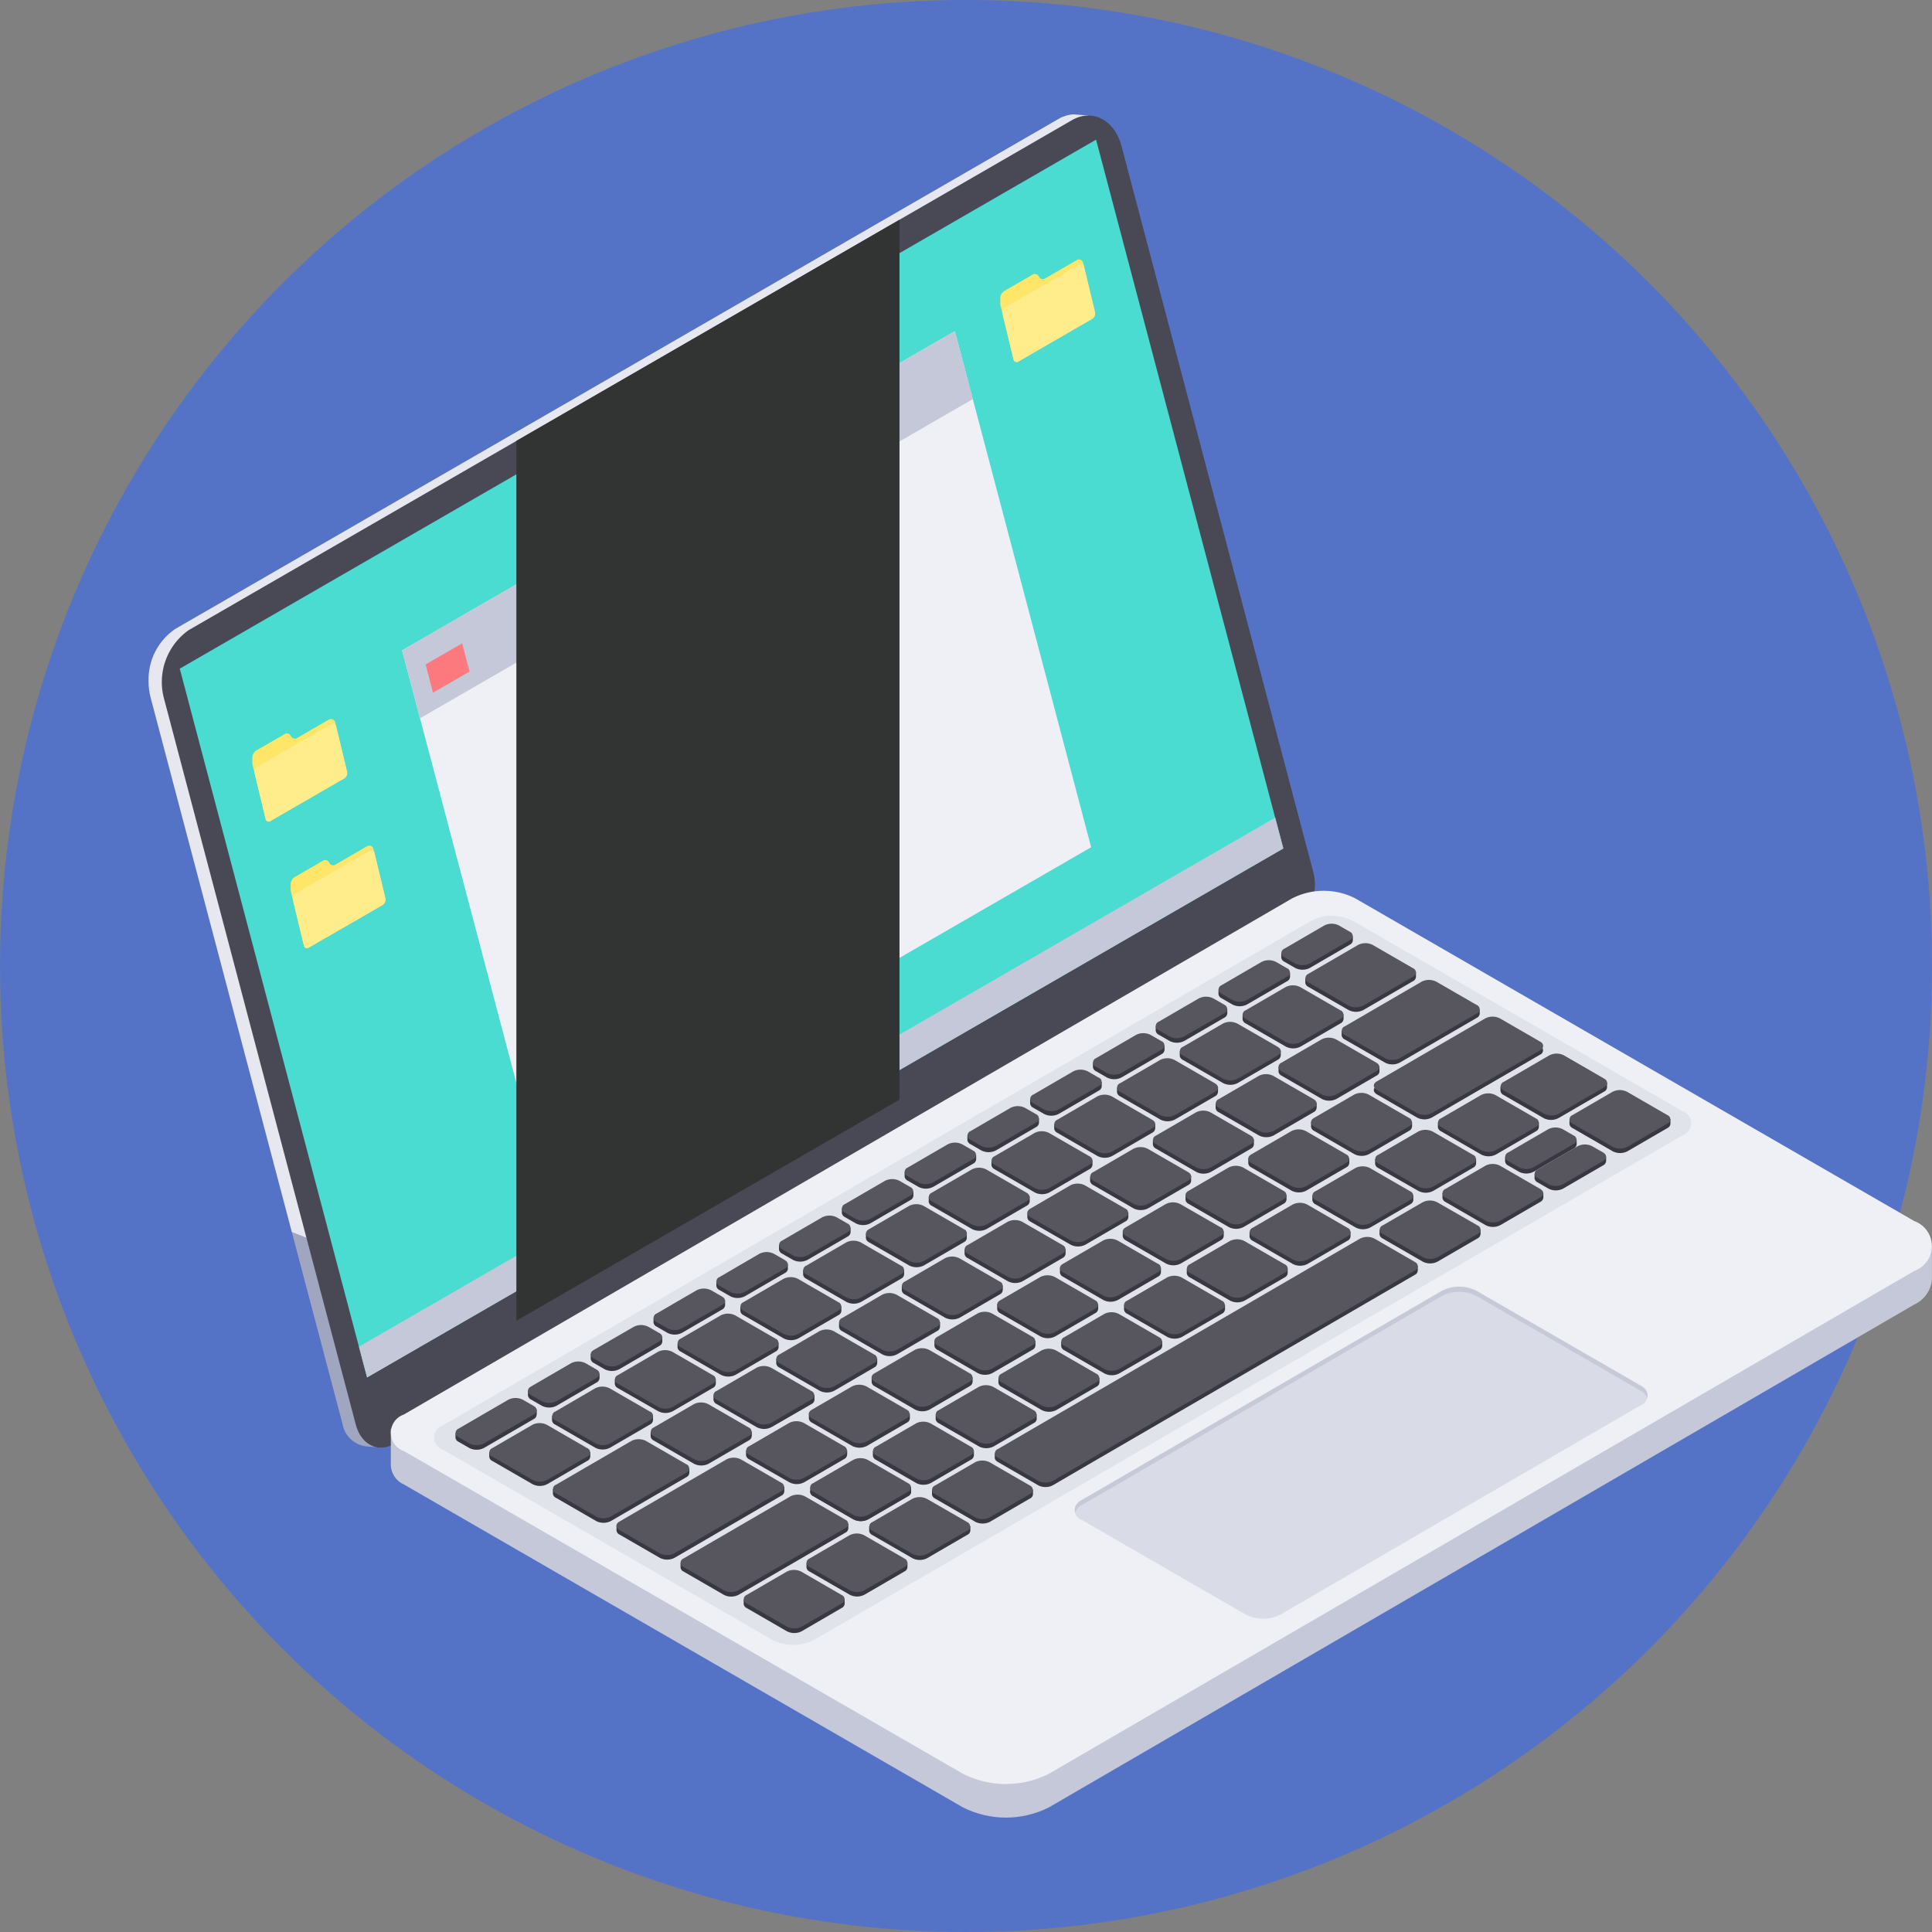 <svg xmlns="http://www.w3.org/2000/svg" xmlns:xlink="http://www.w3.org/1999/xlink" width="85" height="85" viewBox="0 0 85 85">
  <rect x="0" y="0" width="85" height="85" fill="#808080" stroke="none"/>
  <defs>
    <clipPath id="clip-path">
      <rect id="Rectángulo_343505" data-name="Rectángulo 343505" width="78.464" height="74.938" fill="none"/>
    </clipPath>
    <clipPath id="clip-path-2">
      <path id="Trazado_656388" data-name="Trazado 656388" d="M40.692,0l0,0a1.461,1.461,0,0,0-.654.2L1.171,22.642A2.689,2.689,0,0,0,0,24.945v0a2.788,2.788,0,0,0,.091.715L8.527,57.59A1.209,1.209,0,0,0,9.656,58.61h.011l.616.053-.043-.176L49.791,35.652a2.125,2.125,0,0,0,.82-2.295L42.176,1.429A1.831,1.831,0,0,0,41.312.235l.035-.183Z" fill="none"/>
    </clipPath>
    <linearGradient id="linear-gradient" x1="0.152" y1="1.165" x2="0.163" y2="1.165" gradientUnits="objectBoundingBox">
      <stop offset="0" stop-color="#a0a6c0"/>
      <stop offset="0.014" stop-color="#a0a6c0"/>
      <stop offset="0.383" stop-color="#a0a6c0"/>
      <stop offset="0.386" stop-color="#acb1c8"/>
      <stop offset="0.394" stop-color="#c6c8d9"/>
      <stop offset="0.403" stop-color="#d8d9e6"/>
      <stop offset="0.412" stop-color="#e3e3ed"/>
      <stop offset="0.422" stop-color="#e7e7f0"/>
      <stop offset="1" stop-color="#e7e7f0"/>
    </linearGradient>
    <clipPath id="clip-path-4">
      <rect id="Rectángulo_343501" data-name="Rectángulo 343501" width="16.856" height="48.439" fill="none"/>
    </clipPath>
    <clipPath id="clip-path-5">
      <path id="Trazado_656402" data-name="Trazado 656402" d="M53.621,47.033,16.509,68.6l-2.54.3v1.6l0,0a.96.96,0,0,0,.577.845L39.13,85.546a4.193,4.193,0,0,0,3.8,0L80.992,63.429a1.349,1.349,0,0,0,.778-1.066h0V60.836l-1.219.144L56.4,47.033a3.06,3.06,0,0,0-2.778,0" transform="translate(-13.969 -46.7)" fill="none"/>
    </clipPath>
    <linearGradient id="linear-gradient-2" x1="-0.157" y1="0.996" x2="-0.146" y2="0.996" gradientUnits="objectBoundingBox">
      <stop offset="0" stop-color="#a0a6c0"/>
      <stop offset="0.014" stop-color="#a0a6c0"/>
      <stop offset="0.383" stop-color="#a0a6c0"/>
      <stop offset="0.385" stop-color="#a3a8c2"/>
      <stop offset="0.4" stop-color="#b5bace"/>
      <stop offset="0.416" stop-color="#c0c4d5"/>
      <stop offset="0.433" stop-color="#c4c8d8"/>
      <stop offset="0.979" stop-color="#c4c8d8"/>
      <stop offset="1" stop-color="#c4c8d8"/>
    </linearGradient>
  </defs>
  <g id="Grupo_982300" data-name="Grupo 982300" transform="translate(-390 -12618)">
    <circle id="Elipse_6108" data-name="Elipse 6108" cx="42.5" cy="42.5" r="42.5" transform="translate(390 12618)" fill="#5573c6"/>
    <g id="Grupo_982299" data-name="Grupo 982299" transform="translate(396.536 12623.031)">
      <g id="Grupo_982298" data-name="Grupo 982298" clip-path="url(#clip-path)">
        <g id="Grupo_982288" data-name="Grupo 982288">
          <g id="Grupo_982287" data-name="Grupo 982287" clip-path="url(#clip-path-2)">
            <rect id="Rectángulo_343500" data-name="Rectángulo 343500" width="73.064" height="68.595" transform="translate(-19.755 51.012) rotate(-68.831)" fill="url(#linear-gradient)"/>
          </g>
        </g>
        <g id="Grupo_982293" data-name="Grupo 982293" transform="translate(0 0)">
          <g id="Grupo_982292" data-name="Grupo 982292" clip-path="url(#clip-path)">
            <path id="Trazado_656389" data-name="Trazado 656389" d="M40.811.271,1.945,22.71A2.8,2.8,0,0,0,.865,25.729L9.3,57.658c.23.872.971,1.26,1.655.865L50.6,35.633a2.125,2.125,0,0,0,.821-2.3L42.988,1.409C42.685.262,41.71-.248,40.811.271" transform="translate(-0.183 -0.016)" fill="#494855"/>
            <path id="Trazado_656390" data-name="Trazado 656390" d="M42.114,1.459,1.8,24.733l8.239,31.183L50.352,32.644Z" transform="translate(-0.427 -0.346)" fill="#4adbd1"/>
            <path id="Trazado_656391" data-name="Trazado 656391" d="M11.548,42.192l-1.379.8a.183.183,0,0,1-.259-.05l-.042-.063a.183.183,0,0,0-.259-.05l-1.241.717a.378.378,0,0,0-.176.315l0,.235a.3.3,0,0,0,.008.075l.574,2.387a.139.139,0,0,0,.217.093l3.245-1.873a.28.28,0,0,0,.124-.29l-.52-2.166a.187.187,0,0,0-.291-.125" transform="translate(-1.941 -9.989)" fill="#ffe568"/>
            <path id="Trazado_656392" data-name="Trazado 656392" d="M11.691,42.45,8.446,44.324a.28.28,0,0,0-.124.29l.481,2a.139.139,0,0,0,.217.094l3.245-1.874a.28.28,0,0,0,.124-.29l-.481-2a.139.139,0,0,0-.217-.093" transform="translate(-1.97 -10.052)" fill="#ffec8b"/>
            <path id="Trazado_656393" data-name="Trazado 656393" d="M9.34,34.893l-1.379.8a.183.183,0,0,1-.259-.05l-.042-.063a.183.183,0,0,0-.259-.05l-1.242.716a.379.379,0,0,0-.175.315l0,.235a.3.3,0,0,0,.008.075l.574,2.387a.139.139,0,0,0,.217.093l3.245-1.873a.28.28,0,0,0,.124-.29l-.52-2.166a.187.187,0,0,0-.291-.125" transform="translate(-1.418 -8.26)" fill="#ffe568"/>
            <path id="Trazado_656394" data-name="Trazado 656394" d="M9.483,35.151,6.238,37.024a.282.282,0,0,0-.124.291l.481,2a.139.139,0,0,0,.217.093l3.245-1.873a.28.28,0,0,0,.124-.29l-.481-2a.139.139,0,0,0-.217-.093" transform="translate(-1.447 -8.323)" fill="#ffec8b"/>
            <path id="Trazado_656395" data-name="Trazado 656395" d="M52.463,8.4l-1.379.8a.184.184,0,0,1-.259-.05l-.042-.063a.183.183,0,0,0-.259-.05l-1.242.717a.379.379,0,0,0-.175.315l0,.235a.3.3,0,0,0,.008.075l.574,2.387a.139.139,0,0,0,.217.093L53.15,10.98a.28.28,0,0,0,.124-.29l-.52-2.166a.187.187,0,0,0-.291-.125" transform="translate(-11.635 -1.982)" fill="#ffe568"/>
            <path id="Trazado_656396" data-name="Trazado 656396" d="M52.606,8.657,49.361,10.53a.282.282,0,0,0-.124.291l.481,2a.139.139,0,0,0,.217.093l3.245-1.873a.28.28,0,0,0,.124-.29l-.481-2a.139.139,0,0,0-.217-.093" transform="translate(-11.664 -2.045)" fill="#ffec8b"/>
            <path id="Trazado_656397" data-name="Trazado 656397" d="M52.441,40.548,12.13,63.822l.359,1.356L52.8,41.905Z" transform="translate(-2.874 -9.607)" fill="#c4c8d8"/>
            <path id="Trazado_656398" data-name="Trazado 656398" d="M44.934,35.206,20.616,49.246,15.407,29.531l-.789-2.987L38.937,12.5l.79,2.987Z" transform="translate(-3.464 -2.962)" fill="#eff0f5"/>
            <path id="Trazado_656399" data-name="Trazado 656399" d="M39.726,15.491,15.408,29.531l-.79-2.987L38.936,12.5Z" transform="translate(-3.464 -2.962)" fill="#c4c8d8"/>
            <path id="Trazado_656400" data-name="Trazado 656400" d="M16.3,32.668l1.608-.928L17.582,30.5l-1.608.928Z" transform="translate(-3.785 -7.225)" fill="#fc797e"/>
            <g id="Grupo_982291" data-name="Grupo 982291" transform="translate(16.182 4.637)" style="mix-blend-mode: screen;isolation: isolate">
              <g id="Grupo_982290" data-name="Grupo 982290">
                <g id="Grupo_982289" data-name="Grupo 982289" clip-path="url(#clip-path-4)">
                  <path id="Trazado_656401" data-name="Trazado 656401" d="M38.063,6.077v38.71L21.207,54.516V15.806Z" transform="translate(-21.207 -6.077)" fill="#323333"/>
                </g>
              </g>
            </g>
          </g>
        </g>
        <g id="Grupo_982295" data-name="Grupo 982295" transform="translate(10.659 35.635)">
          <g id="Grupo_982294" data-name="Grupo 982294" clip-path="url(#clip-path-5)">
            <rect id="Rectángulo_343503" data-name="Rectángulo 343503" width="67.818" height="39.455" transform="translate(-0.014 0)" fill="url(#linear-gradient-2)"/>
          </g>
        </g>
        <g id="Grupo_982297" data-name="Grupo 982297" transform="translate(0 0)">
          <g id="Grupo_982296" data-name="Grupo 982296" clip-path="url(#clip-path)">
            <path id="Trazado_656403" data-name="Trazado 656403" d="M80.98,59.289,56.4,45.1a3.061,3.061,0,0,0-2.778,0L14.54,67.809a.85.85,0,0,0,.009,1.609L39.13,83.609a4.191,4.191,0,0,0,3.8,0L80.992,61.493a1.165,1.165,0,0,0-.012-2.2" transform="translate(-3.31 -10.606)" fill="#eff0f5"/>
            <path id="Trazado_656404" data-name="Trazado 656404" d="M71.382,54.8l-14.5-8.372a2.024,2.024,0,0,0-1.837,0L16.84,68.631a.562.562,0,0,0,.005,1.064l14.5,8.372a2.022,2.022,0,0,0,1.836,0l38.207-22.2a.562.562,0,0,0-.006-1.064" transform="translate(-3.9 -10.948)" fill="#e1e3eb"/>
            <path id="Trazado_656405" data-name="Trazado 656405" d="M78.287,71.936l-7.21-4.163a1.677,1.677,0,0,0-1.524,0l-15.838,9.2a.466.466,0,0,0,0,.882l7.21,4.163a1.681,1.681,0,0,0,1.524,0l15.838-9.2a.467.467,0,0,0,0-.883" transform="translate(-12.653 -16.014)" fill="#d9dbe6"/>
            <path id="Trazado_656406" data-name="Trazado 656406" d="M53.715,77.2l15.838-9.2a1.681,1.681,0,0,1,1.524,0l7.21,4.163a.611.611,0,0,1,.3.334c.061-.2-.038-.4-.3-.556l-7.21-4.163a1.681,1.681,0,0,0-1.524,0l-15.838,9.2c-.256.15-.353.355-.295.548a.606.606,0,0,1,.295-.327" transform="translate(-12.653 -16.014)" fill="#c5c9d8"/>
            <path id="Trazado_656407" data-name="Trazado 656407" d="M24.088,77v-.207h-.171l-1.737-1a.709.709,0,0,0-.643,0L19.794,76.8h-.151v.209h0a.231.231,0,0,0,.132.173l1.773,1.024a.712.712,0,0,0,.644,0l1.762-1.025A.223.223,0,0,0,24.088,77" transform="translate(-4.654 -17.939)" fill="#393842"/>
            <path id="Trazado_656408" data-name="Trazado 656408" d="M38.756,85.471v-.207h-.17l-1.737-1a.707.707,0,0,0-.642,0l-1.744,1.013h-.151v.2h0v.012h0a.235.235,0,0,0,.132.173l1.773,1.024a.71.71,0,0,0,.643,0l1.763-1.025a.222.222,0,0,0,.131-.186" transform="translate(-8.13 -19.946)" fill="#393842"/>
            <path id="Trazado_656409" data-name="Trazado 656409" d="M42.376,83.368v-.207h-.17l-1.737-1a.707.707,0,0,0-.642,0l-1.744,1.013h-.151v.209h0a.235.235,0,0,0,.132.173l1.773,1.024a.71.71,0,0,0,.643,0l1.763-1.025a.222.222,0,0,0,.131-.186" transform="translate(-8.987 -19.448)" fill="#393842"/>
            <path id="Trazado_656410" data-name="Trazado 656410" d="M46,81.264v-.207h-.17l-1.738-1a.707.707,0,0,0-.642,0L41.7,81.067h-.151v.209h0a.234.234,0,0,0,.132.173l1.773,1.024a.71.71,0,0,0,.643,0l1.763-1.025A.222.222,0,0,0,46,81.264" transform="translate(-9.845 -18.949)" fill="#393842"/>
            <path id="Trazado_656411" data-name="Trazado 656411" d="M49.615,79.161v-.207h-.17l-1.737-1a.707.707,0,0,0-.642,0l-1.744,1.013h-.151v.209h0a.235.235,0,0,0,.132.173l1.773,1.024a.71.71,0,0,0,.643,0l1.763-1.025a.222.222,0,0,0,.131-.186" transform="translate(-10.703 -18.451)" fill="#393842"/>
            <path id="Trazado_656412" data-name="Trazado 656412" d="M27.707,74.9v-.207h-.17l-1.738-1a.707.707,0,0,0-.642,0L23.414,74.7h-.151v.209h0a.235.235,0,0,0,.132.173l1.773,1.024a.71.71,0,0,0,.643,0l1.763-1.025a.222.222,0,0,0,.131-.186" transform="translate(-5.512 -17.441)" fill="#393842"/>
            <path id="Trazado_656413" data-name="Trazado 656413" d="M33.4,75.814v-.207h-.17l-1.738-1a.707.707,0,0,0-.642,0L29.1,75.617h-.151v.2h0v.012h0a.235.235,0,0,0,.132.173l1.773,1.024a.71.71,0,0,0,.643,0L33.264,76a.222.222,0,0,0,.131-.186" transform="translate(-6.859 -17.658)" fill="#393842"/>
            <path id="Trazado_656414" data-name="Trazado 656414" d="M37.015,73.71V73.5h-.17l-1.737-1a.707.707,0,0,0-.642,0l-1.744,1.013h-.151v.209h0a.237.237,0,0,0,.132.174l1.773,1.023a.71.71,0,0,0,.643,0L36.884,73.9a.222.222,0,0,0,.131-.186" transform="translate(-7.717 -17.159)" fill="#393842"/>
            <path id="Trazado_656415" data-name="Trazado 656415" d="M38.9,76.893v-.207h-.171l-1.737-1a.709.709,0,0,0-.643,0L34.6,76.7h-.151v.209h0a.237.237,0,0,0,.132.174L36.359,78.1a.709.709,0,0,0,.643,0l1.763-1.024a.226.226,0,0,0,.131-.187" transform="translate(-8.163 -17.914)" fill="#393842"/>
            <path id="Trazado_656416" data-name="Trazado 656416" d="M42.588,79.024v-.207h-.17l-1.737-1a.707.707,0,0,0-.642,0L38.3,78.827h-.151v.209h0a.235.235,0,0,0,.132.173l1.773,1.024a.71.71,0,0,0,.643,0l1.763-1.025a.222.222,0,0,0,.131-.186" transform="translate(-9.038 -18.418)" fill="#393842"/>
            <path id="Trazado_656417" data-name="Trazado 656417" d="M46.207,76.921v-.207h-.17l-1.738-1a.707.707,0,0,0-.642,0l-1.744,1.013h-.151v.2h0v.012h0a.235.235,0,0,0,.132.173l1.773,1.024a.71.71,0,0,0,.643,0l1.763-1.025a.222.222,0,0,0,.131-.186" transform="translate(-9.895 -17.92)" fill="#393842"/>
            <path id="Trazado_656418" data-name="Trazado 656418" d="M49.827,74.817V74.61h-.169l-1.738-1a.709.709,0,0,0-.643,0L45.533,74.62h-.151v.2h0v.012h0a.234.234,0,0,0,.132.173l1.774,1.024a.709.709,0,0,0,.643,0L49.7,75a.224.224,0,0,0,.131-.186" transform="translate(-10.753 -17.422)" fill="#393842"/>
            <path id="Trazado_656419" data-name="Trazado 656419" d="M53.446,72.714v-.207h-.17l-1.738-1a.707.707,0,0,0-.642,0l-1.744,1.013H49v.2h0v.012h0a.235.235,0,0,0,.132.173l1.773,1.024a.71.71,0,0,0,.643,0L53.315,72.9a.222.222,0,0,0,.131-.186" transform="translate(-11.61 -16.923)" fill="#393842"/>
            <path id="Trazado_656420" data-name="Trazado 656420" d="M57.065,70.611V70.4h-.17l-1.737-1a.707.707,0,0,0-.642,0l-1.744,1.013h-.151v.2h0v.012h0a.234.234,0,0,0,.132.173l1.773,1.024a.71.71,0,0,0,.643,0L56.934,70.8a.222.222,0,0,0,.131-.186" transform="translate(-12.468 -16.425)" fill="#393842"/>
            <path id="Trazado_656421" data-name="Trazado 656421" d="M60.685,68.507V68.3h-.169l-1.738-1a.707.707,0,0,0-.642,0L56.392,68.31h-.151v.209h0a.237.237,0,0,0,.132.174l1.773,1.023a.71.71,0,0,0,.643,0l1.763-1.024a.224.224,0,0,0,.131-.187" transform="translate(-13.325 -15.927)" fill="#393842"/>
            <path id="Trazado_656422" data-name="Trazado 656422" d="M64.3,66.4V66.2h-.17l-1.738-1a.707.707,0,0,0-.642,0l-1.744,1.013H59.86v.209h0a.237.237,0,0,0,.132.174l1.773,1.023a.71.71,0,0,0,.643,0l1.763-1.024A.224.224,0,0,0,64.3,66.4" transform="translate(-14.183 -15.428)" fill="#393842"/>
            <path id="Trazado_656423" data-name="Trazado 656423" d="M67.924,64.3v-.207h-.17l-1.737-1a.707.707,0,0,0-.642,0L63.631,64.1H63.48v.2h0v.012h0a.235.235,0,0,0,.132.173l1.773,1.024a.711.711,0,0,0,.643,0l1.763-1.025a.222.222,0,0,0,.131-.186" transform="translate(-15.041 -14.93)" fill="#393842"/>
            <path id="Trazado_656424" data-name="Trazado 656424" d="M71.543,62.2V61.99h-.17l-1.738-1a.707.707,0,0,0-.642,0L67.25,62H67.1v.209h0a.237.237,0,0,0,.132.174l1.773,1.023a.71.71,0,0,0,.643,0l1.763-1.024a.224.224,0,0,0,.131-.187" transform="translate(-15.898 -14.432)" fill="#393842"/>
            <path id="Trazado_656425" data-name="Trazado 656425" d="M75.42,64.164v-.207h-.17l-1.738-1a.707.707,0,0,0-.642,0l-1.744,1.013h-.151v.209h0a.237.237,0,0,0,.132.174l1.773,1.023a.71.71,0,0,0,.643,0l1.763-1.024a.224.224,0,0,0,.131-.187" transform="translate(-16.817 -14.898)" fill="#393842"/>
            <path id="Trazado_656426" data-name="Trazado 656426" d="M79.04,62.061v-.207h-.17l-1.738-1a.707.707,0,0,0-.642,0l-1.744,1.013H74.6v.209h0a.235.235,0,0,0,.132.173L76.5,63.271a.71.71,0,0,0,.643,0l1.763-1.025a.222.222,0,0,0,.131-.186" transform="translate(-17.674 -14.399)" fill="#393842"/>
            <path id="Trazado_656427" data-name="Trazado 656427" d="M86.368,57.8v-.207H86.2l-1.738-1a.707.707,0,0,0-.642,0l-1.744,1.013h-.151v.209h0a.237.237,0,0,0,.132.174l1.773,1.023a.71.71,0,0,0,.643,0l1.763-1.024a.224.224,0,0,0,.131-.187" transform="translate(-19.411 -13.39)" fill="#393842"/>
            <path id="Trazado_656428" data-name="Trazado 656428" d="M82.478,55.493l-1.738-1a.706.706,0,0,0-.641,0l-.247.143-1.5.87H78.2v.088l-.1.056h-.151v.209h0a.233.233,0,0,0,.132.174l1.773,1.023a.709.709,0,0,0,.643,0l2.01-1.167a.225.225,0,0,0,.131-.187v-.207Z" transform="translate(-18.471 -12.892)" fill="#393842"/>
            <path id="Trazado_656429" data-name="Trazado 656429" d="M75.163,60.094v-.207h-.169l-1.738-1a.707.707,0,0,0-.642,0L70.87,59.9h-.151v.2h0v.012h0a.235.235,0,0,0,.132.173L72.626,61.3a.71.71,0,0,0,.643,0l1.763-1.025a.222.222,0,0,0,.131-.186" transform="translate(-16.756 -13.933)" fill="#393842"/>
            <path id="Trazado_656430" data-name="Trazado 656430" d="M78.782,57.99v-.207h-.17l-1.737-1a.707.707,0,0,0-.642,0l-1.744,1.013h-.151V58h0a.237.237,0,0,0,.132.174L76.245,59.2a.71.71,0,0,0,.643,0l1.763-1.024a.224.224,0,0,0,.131-.187" transform="translate(-17.613 -13.435)" fill="#393842"/>
            <path id="Trazado_656431" data-name="Trazado 656431" d="M42.515,74.789v-.207h-.169l-1.738-1a.707.707,0,0,0-.642,0l-1.744,1.013h-.151v.2h0V74.8h0a.235.235,0,0,0,.132.173L39.978,76a.71.71,0,0,0,.643,0l1.763-1.025a.222.222,0,0,0,.131-.186" transform="translate(-9.02 -17.415)" fill="#393842"/>
            <path id="Trazado_656432" data-name="Trazado 656432" d="M46.134,72.686v-.207h-.17l-1.738-1a.707.707,0,0,0-.642,0l-1.744,1.013H41.69V72.7h0a.237.237,0,0,0,.132.174L43.6,73.9a.71.71,0,0,0,.643,0L46,72.873a.224.224,0,0,0,.131-.187" transform="translate(-9.878 -16.917)" fill="#393842"/>
            <path id="Trazado_656433" data-name="Trazado 656433" d="M49.754,70.582v-.207h-.17l-1.738-1a.707.707,0,0,0-.642,0l-1.744,1.013H45.31v.2h0v.012h0a.234.234,0,0,0,.132.173l1.773,1.024a.71.71,0,0,0,.643,0l1.763-1.025a.222.222,0,0,0,.131-.186" transform="translate(-10.735 -16.418)" fill="#393842"/>
            <path id="Trazado_656434" data-name="Trazado 656434" d="M53.373,68.479v-.207H53.2l-1.737-1a.707.707,0,0,0-.642,0L49.08,68.282h-.151v.209h0a.237.237,0,0,0,.132.174l1.773,1.023a.71.71,0,0,0,.643,0l1.763-1.024a.224.224,0,0,0,.131-.187" transform="translate(-11.593 -15.92)" fill="#393842"/>
            <path id="Trazado_656435" data-name="Trazado 656435" d="M56.993,66.376v-.207h-.17l-1.738-1a.707.707,0,0,0-.642,0L52.7,66.179h-.151v.209h0a.234.234,0,0,0,.132.173l1.773,1.024a.71.71,0,0,0,.643,0l1.763-1.025a.222.222,0,0,0,.131-.186" transform="translate(-12.451 -15.422)" fill="#393842"/>
            <path id="Trazado_656436" data-name="Trazado 656436" d="M60.612,64.272v-.207h-.17l-1.737-1a.707.707,0,0,0-.642,0l-1.744,1.013h-.151v.209h0a.237.237,0,0,0,.132.174l1.773,1.023a.711.711,0,0,0,.643,0l1.763-1.025a.222.222,0,0,0,.131-.186" transform="translate(-13.308 -14.923)" fill="#393842"/>
            <path id="Trazado_656437" data-name="Trazado 656437" d="M64.232,62.169v-.207h-.17l-1.737-1a.707.707,0,0,0-.642,0l-1.744,1.013h-.151v.209h0a.234.234,0,0,0,.132.173l1.773,1.024a.71.71,0,0,0,.643,0L64.1,62.355a.222.222,0,0,0,.131-.186" transform="translate(-14.166 -14.425)" fill="#393842"/>
            <path id="Trazado_656438" data-name="Trazado 656438" d="M67.851,60.065v-.207h-.17l-1.738-1a.707.707,0,0,0-.642,0l-1.744,1.013h-.151v.2h0v.012h0a.235.235,0,0,0,.132.173l1.773,1.024a.71.71,0,0,0,.643,0l1.763-1.025a.222.222,0,0,0,.131-.186" transform="translate(-15.023 -13.926)" fill="#393842"/>
            <path id="Trazado_656439" data-name="Trazado 656439" d="M71.471,57.962v-.207H71.3l-1.737-1a.707.707,0,0,0-.642,0l-1.744,1.013h-.151v.209h0a.235.235,0,0,0,.132.173l1.773,1.024a.71.71,0,0,0,.643,0l1.763-1.025a.222.222,0,0,0,.131-.186" transform="translate(-15.881 -13.428)" fill="#393842"/>
            <path id="Trazado_656440" data-name="Trazado 656440" d="M40.634,71.607V71.4h-.17l-1.738-1a.707.707,0,0,0-.642,0L36.341,71.41H36.19v.209h0a.234.234,0,0,0,.132.173L38.1,72.817a.71.71,0,0,0,.643,0L40.5,71.793a.222.222,0,0,0,.131-.186" transform="translate(-8.575 -16.661)" fill="#393842"/>
            <path id="Trazado_656441" data-name="Trazado 656441" d="M44.254,69.5V69.3h-.17l-1.738-1a.707.707,0,0,0-.642,0l-1.744,1.013H39.81v.209h0a.235.235,0,0,0,.132.173l1.773,1.024a.71.71,0,0,0,.643,0l1.763-1.025a.222.222,0,0,0,.131-.186" transform="translate(-9.432 -16.163)" fill="#393842"/>
            <path id="Trazado_656442" data-name="Trazado 656442" d="M47.873,67.4v-.207H47.7l-1.738-1a.707.707,0,0,0-.642,0L43.58,67.2h-.151v.209h0a.235.235,0,0,0,.132.173l1.773,1.024a.71.71,0,0,0,.643,0l1.763-1.025a.222.222,0,0,0,.131-.186" transform="translate(-10.29 -15.664)" fill="#393842"/>
            <path id="Trazado_656443" data-name="Trazado 656443" d="M51.493,65.3V65.09h-.17l-1.738-1a.707.707,0,0,0-.642,0L47.2,65.1h-.151v.209h0a.235.235,0,0,0,.132.173l1.773,1.024a.71.71,0,0,0,.643,0l1.763-1.025a.222.222,0,0,0,.131-.186" transform="translate(-11.147 -15.166)" fill="#393842"/>
            <path id="Trazado_656444" data-name="Trazado 656444" d="M55.112,63.193v-.207h-.17l-1.738-1a.707.707,0,0,0-.642,0L50.819,63h-.151v.209h0a.235.235,0,0,0,.132.173L52.575,64.4a.71.71,0,0,0,.643,0l1.763-1.025a.222.222,0,0,0,.131-.186" transform="translate(-12.005 -14.668)" fill="#393842"/>
            <path id="Trazado_656445" data-name="Trazado 656445" d="M58.731,61.09v-.207h-.17l-1.738-1a.707.707,0,0,0-.642,0l-1.744,1.013h-.151v.2h0V61.1h0a.234.234,0,0,0,.132.173L56.194,62.3a.71.71,0,0,0,.643,0L58.6,61.276a.222.222,0,0,0,.131-.186" transform="translate(-12.862 -14.169)" fill="#393842"/>
            <path id="Trazado_656446" data-name="Trazado 656446" d="M62.351,58.986v-.207h-.17l-1.738-1a.707.707,0,0,0-.642,0l-1.744,1.013h-.151v.2h0V59h0a.235.235,0,0,0,.132.173L59.814,60.2a.71.71,0,0,0,.643,0l1.763-1.025a.222.222,0,0,0,.131-.186" transform="translate(-13.72 -13.671)" fill="#393842"/>
            <path id="Trazado_656447" data-name="Trazado 656447" d="M65.97,56.883v-.207H65.8l-1.738-1a.707.707,0,0,0-.642,0l-1.744,1.013h-.151v.2h0V56.9h0a.235.235,0,0,0,.132.173l1.773,1.024a.71.71,0,0,0,.643,0l1.763-1.025a.222.222,0,0,0,.131-.186" transform="translate(-14.578 -13.172)" fill="#393842"/>
            <path id="Trazado_656448" data-name="Trazado 656448" d="M69.59,54.78v-.207h-.17l-1.738-1a.707.707,0,0,0-.642,0L65.3,54.583h-.151v.2h0v.012h0a.234.234,0,0,0,.132.173l1.773,1.024a.71.71,0,0,0,.643,0l1.763-1.025a.222.222,0,0,0,.131-.186" transform="translate(-15.435 -12.674)" fill="#393842"/>
            <path id="Trazado_656449" data-name="Trazado 656449" d="M31.326,72.795v-.207h-.17l-1.738-1a.707.707,0,0,0-.642,0L27.033,72.6h-.151v.209h0a.235.235,0,0,0,.132.173L28.789,74a.71.71,0,0,0,.643,0l1.763-1.025a.222.222,0,0,0,.131-.186" transform="translate(-6.369 -16.943)" fill="#393842"/>
            <path id="Trazado_656450" data-name="Trazado 656450" d="M34.946,70.692v-.207h-.17l-1.738-1a.707.707,0,0,0-.642,0l-1.744,1.013H30.5V70.7h0a.234.234,0,0,0,.132.173L32.409,71.9a.711.711,0,0,0,.643,0l1.763-1.025a.222.222,0,0,0,.131-.186" transform="translate(-7.227 -16.444)" fill="#393842"/>
            <path id="Trazado_656451" data-name="Trazado 656451" d="M38.565,68.589v-.207h-.17l-1.737-1a.707.707,0,0,0-.642,0l-1.744,1.013h-.151V68.6h0a.235.235,0,0,0,.132.173L36.028,69.8a.71.71,0,0,0,.643,0l1.763-1.025a.222.222,0,0,0,.131-.186" transform="translate(-8.084 -15.946)" fill="#393842"/>
            <path id="Trazado_656452" data-name="Trazado 656452" d="M42.185,66.485v-.207h-.17l-1.738-1a.707.707,0,0,0-.642,0l-1.744,1.013h-.151v.2h0V66.5h0a.235.235,0,0,0,.132.173l1.773,1.024a.71.71,0,0,0,.643,0l1.763-1.025a.222.222,0,0,0,.131-.186" transform="translate(-8.942 -15.448)" fill="#393842"/>
            <path id="Trazado_656453" data-name="Trazado 656453" d="M45.8,64.382v-.207h-.169l-1.738-1a.707.707,0,0,0-.642,0l-1.744,1.013H41.36v.209h0a.237.237,0,0,0,.132.174l1.773,1.023a.71.71,0,0,0,.643,0l1.763-1.025a.222.222,0,0,0,.131-.186" transform="translate(-9.8 -14.949)" fill="#393842"/>
            <path id="Trazado_656454" data-name="Trazado 656454" d="M49.424,62.278v-.207h-.17l-1.738-1a.707.707,0,0,0-.642,0l-1.744,1.013H44.98v.2h0v.012h0a.235.235,0,0,0,.132.173l1.773,1.024a.71.71,0,0,0,.643,0l1.763-1.025a.222.222,0,0,0,.131-.186" transform="translate(-10.657 -14.451)" fill="#393842"/>
            <path id="Trazado_656455" data-name="Trazado 656455" d="M53.043,60.175v-.207h-.17l-1.738-1a.707.707,0,0,0-.642,0L48.75,59.978H48.6v.209h0a.237.237,0,0,0,.132.174l1.773,1.023a.711.711,0,0,0,.643,0l1.763-1.025a.222.222,0,0,0,.131-.186" transform="translate(-11.515 -13.952)" fill="#393842"/>
            <path id="Trazado_656456" data-name="Trazado 656456" d="M56.662,58.072v-.207h-.17l-1.738-1a.707.707,0,0,0-.642,0l-1.744,1.013h-.151v.209h0a.235.235,0,0,0,.132.173l1.773,1.024a.71.71,0,0,0,.643,0l1.763-1.025a.222.222,0,0,0,.131-.186" transform="translate(-12.372 -13.454)" fill="#393842"/>
            <path id="Trazado_656457" data-name="Trazado 656457" d="M60.282,55.968v-.207h-.169l-1.738-1a.707.707,0,0,0-.642,0l-1.744,1.013h-.151v.209h0a.237.237,0,0,0,.132.174l1.773,1.023a.71.71,0,0,0,.643,0l1.763-1.024a.224.224,0,0,0,.131-.187" transform="translate(-13.23 -12.956)" fill="#393842"/>
            <path id="Trazado_656458" data-name="Trazado 656458" d="M63.9,53.865v-.207h-.17l-1.738-1a.707.707,0,0,0-.642,0l-1.744,1.013h-.151v.209h0a.237.237,0,0,0,.132.174l1.773,1.023a.71.71,0,0,0,.643,0l1.763-1.024a.224.224,0,0,0,.131-.187" transform="translate(-14.087 -12.457)" fill="#393842"/>
            <path id="Trazado_656459" data-name="Trazado 656459" d="M67.521,51.761v-.207h-.17l-1.737-1a.707.707,0,0,0-.642,0l-1.744,1.013h-.151v.2h0v.012h0a.235.235,0,0,0,.132.173l1.773,1.024a.71.71,0,0,0,.643,0l1.763-1.025a.222.222,0,0,0,.131-.186" transform="translate(-14.945 -11.959)" fill="#393842"/>
            <path id="Trazado_656460" data-name="Trazado 656460" d="M71.566,49.115l-.173.009-1.734-1a.708.708,0,0,0-.643,0L66.87,49.371l-.175.01,0,.188a.147.147,0,0,0,0,.026v.011h0a.24.24,0,0,0,.13.163L68.6,50.792a.71.71,0,0,0,.644,0l2.188-1.271a.219.219,0,0,0,.13-.2h0Z" transform="translate(-15.802 -11.384)" fill="#393842"/>
            <path id="Trazado_656461" data-name="Trazado 656461" d="M67.4,66.26v-.2h-.167l-1.74-1A.713.713,0,0,0,65,65a.54.54,0,0,0-.15.058L63.109,66.07h-.151v.088L50.685,73.291h0L48.941,74.3H48.79v.209h0l0,.007a.133.133,0,0,0,.009.038l.005.011a.2.2,0,0,0,.02.035.2.2,0,0,0,.018.019.16.16,0,0,0,.022.024.388.388,0,0,0,.055.039h0L50.7,75.711a.56.56,0,0,0,.151.058.755.755,0,0,0,.172.019.651.651,0,0,0,.32-.076L53.1,74.687l14.168-8.233a.219.219,0,0,0,.131-.193" transform="translate(-11.56 -15.396)" fill="#393842"/>
            <path id="Trazado_656462" data-name="Trazado 656462" d="M25.025,72.706v-.2l-.114.027-.021-.014-.478-.275a.707.707,0,0,0-.643,0l-1.631.948-.263.062,0,.211a.237.237,0,0,0,.134.176l.478.275a.707.707,0,0,0,.643,0l1.762-1.024a.227.227,0,0,0,.131-.182Z" transform="translate(-5.183 -17.098)" fill="#393842"/>
            <path id="Trazado_656463" data-name="Trazado 656463" d="M28.644,70.6v-.2l-.114.027-.021-.015-.478-.275a.707.707,0,0,0-.643,0l-1.631.948-.263.062,0,.211a.238.238,0,0,0,.134.176l.478.275a.707.707,0,0,0,.643,0l1.762-1.024a.227.227,0,0,0,.131-.182Z" transform="translate(-6.041 -16.6)" fill="#393842"/>
            <path id="Trazado_656464" data-name="Trazado 656464" d="M32.264,68.5v-.2l-.114.027a.241.241,0,0,0-.021-.015l-.478-.275a.707.707,0,0,0-.643,0l-1.63.948-.264.062,0,.211a.236.236,0,0,0,.133.176l.478.275a.7.7,0,0,0,.642,0l1.762-1.024a.23.23,0,0,0,.132-.182Z" transform="translate(-6.898 -16.101)" fill="#393842"/>
            <path id="Trazado_656465" data-name="Trazado 656465" d="M35.883,66.4v-.2l-.114.027-.021-.014-.478-.275a.707.707,0,0,0-.643,0L33,66.878l-.263.062,0,.211a.238.238,0,0,0,.134.176l.478.275a.706.706,0,0,0,.643,0l1.762-1.024a.227.227,0,0,0,.131-.182Z" transform="translate(-7.756 -15.603)" fill="#393842"/>
            <path id="Trazado_656466" data-name="Trazado 656466" d="M39.5,64.293v-.2l-.114.027-.021-.015-.478-.275a.706.706,0,0,0-.643,0l-1.631.948-.263.062,0,.211a.238.238,0,0,0,.134.176l.478.275a.706.706,0,0,0,.643,0l1.762-1.024a.227.227,0,0,0,.131-.182Z" transform="translate(-8.613 -15.104)" fill="#393842"/>
            <path id="Trazado_656467" data-name="Trazado 656467" d="M43.122,62.189v-.2l-.114.027L42.988,62l-.478-.275a.707.707,0,0,0-.643,0l-1.631.948-.263.062,0,.211a.238.238,0,0,0,.134.176l.478.275a.707.707,0,0,0,.642,0l1.762-1.024a.227.227,0,0,0,.131-.182Z" transform="translate(-9.471 -14.606)" fill="#393842"/>
            <path id="Trazado_656468" data-name="Trazado 656468" d="M46.741,60.086v-.2l-.114.027-.021-.014-.478-.275a.707.707,0,0,0-.642,0l-1.631.948-.263.062,0,.211a.238.238,0,0,0,.134.176l.478.275a.706.706,0,0,0,.643,0l1.762-1.024a.227.227,0,0,0,.131-.182Z" transform="translate(-10.329 -14.108)" fill="#393842"/>
            <path id="Trazado_656469" data-name="Trazado 656469" d="M50.361,57.982v-.2l-.114.027-.021-.014-.478-.275a.707.707,0,0,0-.643,0l-1.631.948-.263.062,0,.211a.237.237,0,0,0,.134.176l.478.275a.707.707,0,0,0,.643,0l1.762-1.024a.227.227,0,0,0,.131-.182Z" transform="translate(-11.186 -13.609)" fill="#393842"/>
            <path id="Trazado_656470" data-name="Trazado 656470" d="M53.98,55.879v-.2l-.114.027-.021-.014-.478-.275a.707.707,0,0,0-.643,0l-1.631.948-.263.062,0,.211a.238.238,0,0,0,.134.176l.478.275a.707.707,0,0,0,.643,0l1.762-1.024a.227.227,0,0,0,.131-.182Z" transform="translate(-12.044 -13.111)" fill="#393842"/>
            <path id="Trazado_656471" data-name="Trazado 656471" d="M57.6,53.776v-.2l-.114.027-.021-.014-.478-.275a.707.707,0,0,0-.643,0l-1.631.948-.263.062,0,.211a.237.237,0,0,0,.134.176l.478.275a.707.707,0,0,0,.643,0l1.762-1.024a.227.227,0,0,0,.131-.182Z" transform="translate(-12.901 -12.613)" fill="#393842"/>
            <path id="Trazado_656472" data-name="Trazado 656472" d="M61.219,51.672v-.2l-.114.027-.021-.014-.478-.275a.707.707,0,0,0-.643,0l-1.631.948-.263.062,0,.211a.238.238,0,0,0,.134.176l.478.275a.707.707,0,0,0,.643,0l1.762-1.024a.227.227,0,0,0,.131-.182Z" transform="translate(-13.759 -12.114)" fill="#393842"/>
            <path id="Trazado_656473" data-name="Trazado 656473" d="M64.839,49.569v-.2l-.114.027-.021-.014-.478-.275a.707.707,0,0,0-.643,0l-1.631.948-.263.062,0,.211a.238.238,0,0,0,.134.176l.478.275a.707.707,0,0,0,.643,0l1.762-1.024a.227.227,0,0,0,.131-.182Z" transform="translate(-14.617 -11.616)" fill="#393842"/>
            <path id="Trazado_656474" data-name="Trazado 656474" d="M68.458,47.465v-.2l-.114.027-.021-.014L67.846,47a.707.707,0,0,0-.643,0l-1.631.948-.263.062,0,.211a.237.237,0,0,0,.134.176l.478.275a.707.707,0,0,0,.643,0l1.762-1.024a.227.227,0,0,0,.131-.182Z" transform="translate(-15.474 -11.117)" fill="#393842"/>
            <path id="Trazado_656475" data-name="Trazado 656475" d="M29.316,77.732l-.125.019-.008-.006-1.775-1.024a.708.708,0,0,0-.641,0l-3.276,1.9-.179.027v.2h0a.231.231,0,0,0,.132.177l1.774,1.025a.71.71,0,0,0,.642,0l3.324-1.932a.224.224,0,0,0,.131-.186Z" transform="translate(-5.523 -18.16)" fill="#393842"/>
            <path id="Trazado_656476" data-name="Trazado 656476" d="M34.364,78.79l-.122.028-.012-.008-1.773-1.024a.709.709,0,0,0-.642,0l-4.6,2.674-.235.055v.2h0a.227.227,0,0,0,.134.182l1.773,1.024a.707.707,0,0,0,.642,0l4.7-2.734a.224.224,0,0,0,.132-.187Z" transform="translate(-6.392 -18.412)" fill="#393842"/>
            <path id="Trazado_656477" data-name="Trazado 656477" d="M38.056,80.922l-.122.028-.012-.008-1.773-1.024a.709.709,0,0,0-.642,0l-4.6,2.674-.235.055v.2h0a.227.227,0,0,0,.134.182l1.773,1.024a.707.707,0,0,0,.642,0l4.7-2.734a.224.224,0,0,0,.132-.187Z" transform="translate(-7.267 -18.917)" fill="#393842"/>
            <path id="Trazado_656478" data-name="Trazado 656478" d="M74.861,51.247l-.129.021,0,0L72.953,50.24a.711.711,0,0,0-.643,0l-3.333,1.937-.188.03v.2h0a.232.232,0,0,0,.132.176L70.7,53.607a.706.706,0,0,0,.641,0l3.39-1.97a.225.225,0,0,0,.133-.188Z" transform="translate(-16.298 -11.885)" fill="#393842"/>
            <path id="Trazado_656479" data-name="Trazado 656479" d="M77.965,53.382l-1.773-1.024a.71.71,0,0,0-.644,0L70.777,55.13c-.177.1-.175.269,0,.372l1.773,1.024a.7.7,0,0,0,.641,0l4.771-2.772a.2.2,0,0,0,0-.372" transform="translate(-16.738 -12.387)" fill="#393842"/>
            <path id="Trazado_656480" data-name="Trazado 656480" d="M81.363,59.213v-.2l-.114.027-.021-.014-.478-.275a.707.707,0,0,0-.643,0l-1.631.948-.263.062,0,.211a.237.237,0,0,0,.134.176l.478.275a.706.706,0,0,0,.643,0L81.232,59.4a.227.227,0,0,0,.131-.182Z" transform="translate(-18.532 -13.901)" fill="#393842"/>
            <path id="Trazado_656481" data-name="Trazado 656481" d="M83.061,60.193v-.2l-.114.027L82.927,60l-.478-.275a.707.707,0,0,0-.643,0l-1.631.948-.263.062,0,.211a.236.236,0,0,0,.134.176l.478.275a.706.706,0,0,0,.642,0l1.762-1.024a.227.227,0,0,0,.131-.182Z" transform="translate(-18.934 -14.133)" fill="#393842"/>
            <path id="Trazado_656482" data-name="Trazado 656482" d="M42.455,78.839l-1.773-1.024a.71.71,0,0,0-.644,0l-1.762,1.024a.2.2,0,0,0,0,.372l1.773,1.024a.707.707,0,0,0,.642,0l1.762-1.024a.2.2,0,0,0,0-.372" transform="translate(-9.038 -18.419)" fill="#393842"/>
            <path id="Trazado_656483" data-name="Trazado 656483" d="M21.272,74.8h0v-.211l-.128.037-.006,0-.478-.275a.706.706,0,0,0-.643,0l-2.031,1.18-.29.082v.217l0,0a.24.24,0,0,0,.131.166l.477.275a.711.711,0,0,0,.643,0l2.189-1.272a.217.217,0,0,0,.13-.194" transform="translate(-4.193 -17.596)" fill="#393842"/>
            <path id="Trazado_656484" data-name="Trazado 656484" d="M23.953,76.558l-1.773-1.024a.707.707,0,0,0-.642,0l-1.763,1.025a.2.2,0,0,0,0,.372l1.773,1.024a.71.71,0,0,0,.643,0l1.763-1.025a.2.2,0,0,0,0-.372" transform="translate(-4.654 -17.878)" fill="#57565e"/>
            <path id="Trazado_656485" data-name="Trazado 656485" d="M27.573,74.454,25.8,73.43a.707.707,0,0,0-.642,0L23.4,74.455a.2.2,0,0,0,0,.372l1.773,1.024a.71.71,0,0,0,.643,0l1.763-1.025a.2.2,0,0,0,0-.372" transform="translate(-5.512 -17.38)" fill="#57565e"/>
            <path id="Trazado_656486" data-name="Trazado 656486" d="M31.192,72.351l-1.773-1.024a.707.707,0,0,0-.642,0l-1.763,1.025a.2.2,0,0,0,0,.372l1.773,1.024a.71.71,0,0,0,.643,0l1.763-1.025a.2.2,0,0,0,0-.372" transform="translate(-6.369 -16.881)" fill="#57565e"/>
            <path id="Trazado_656487" data-name="Trazado 656487" d="M34.812,70.248l-1.773-1.024a.706.706,0,0,0-.642,0l-1.762,1.024a.2.2,0,0,0,0,.372l1.773,1.024a.71.71,0,0,0,.643,0l1.762-1.024a.2.2,0,0,0,0-.373" transform="translate(-7.227 -16.383)" fill="#57565e"/>
            <path id="Trazado_656488" data-name="Trazado 656488" d="M38.431,68.144,36.657,67.12a.708.708,0,0,0-.643,0l-1.761,1.024a.2.2,0,0,0,0,.372l1.773,1.024a.711.711,0,0,0,.643,0l1.762-1.024a.2.2,0,0,0,0-.373" transform="translate(-8.084 -15.885)" fill="#57565e"/>
            <path id="Trazado_656489" data-name="Trazado 656489" d="M42.051,66.041l-1.773-1.024a.708.708,0,0,0-.643,0l-1.761,1.024a.2.2,0,0,0,0,.372l1.773,1.024a.708.708,0,0,0,.643,0l1.762-1.024a.2.2,0,0,0,0-.373" transform="translate(-8.942 -15.386)" fill="#57565e"/>
            <path id="Trazado_656490" data-name="Trazado 656490" d="M45.67,63.937,43.9,62.913a.707.707,0,0,0-.643,0l-1.762,1.024c-.178.1-.176.269,0,.372l1.773,1.024a.708.708,0,0,0,.643,0l1.762-1.024a.2.2,0,0,0,0-.373" transform="translate(-9.799 -14.888)" fill="#57565e"/>
            <path id="Trazado_656491" data-name="Trazado 656491" d="M49.288,61.835l-1.773-1.024a.7.7,0,0,0-.642,0l-1.762,1.024a.2.2,0,0,0,0,.372l1.773,1.024a.707.707,0,0,0,.642,0l1.762-1.024c.178-.1.176-.269,0-.372" transform="translate(-10.657 -14.39)" fill="#57565e"/>
            <path id="Trazado_656492" data-name="Trazado 656492" d="M52.907,59.731l-1.773-1.024a.7.7,0,0,0-.642,0L48.73,59.731a.2.2,0,0,0,0,.372l1.773,1.024a.707.707,0,0,0,.643,0L52.91,60.1c.178-.1.176-.269,0-.372" transform="translate(-11.514 -13.891)" fill="#57565e"/>
            <path id="Trazado_656493" data-name="Trazado 656493" d="M56.527,57.628,54.754,56.6a.7.7,0,0,0-.642,0L52.35,57.628a.2.2,0,0,0,0,.372l1.773,1.024a.706.706,0,0,0,.643,0L56.53,58c.178-.1.175-.269,0-.372" transform="translate(-12.372 -13.393)" fill="#57565e"/>
            <path id="Trazado_656494" data-name="Trazado 656494" d="M60.146,55.525,58.373,54.5a.7.7,0,0,0-.642,0l-1.762,1.024a.2.2,0,0,0,0,.372l1.773,1.024a.708.708,0,0,0,.643,0L60.149,55.9c.178-.1.176-.269,0-.372" transform="translate(-13.23 -12.895)" fill="#57565e"/>
            <path id="Trazado_656495" data-name="Trazado 656495" d="M36.88,73.266l-1.773-1.024a.707.707,0,0,0-.642,0L32.7,73.267a.2.2,0,0,0,0,.372l1.773,1.024a.711.711,0,0,0,.643,0l1.763-1.025a.2.2,0,0,0,0-.372" transform="translate(-7.717 -17.098)" fill="#57565e"/>
            <path id="Trazado_656496" data-name="Trazado 656496" d="M40.5,71.162l-1.773-1.024a.707.707,0,0,0-.642,0l-1.763,1.025a.2.2,0,0,0,0,.372L38.1,72.559a.71.71,0,0,0,.643,0L40.5,71.535a.2.2,0,0,0,0-.372" transform="translate(-8.575 -16.6)" fill="#57565e"/>
            <path id="Trazado_656497" data-name="Trazado 656497" d="M44.119,69.059l-1.773-1.024a.706.706,0,0,0-.643,0L39.941,69.06a.2.2,0,0,0,0,.372l1.773,1.024a.711.711,0,0,0,.643,0l1.762-1.024a.2.2,0,0,0,0-.373" transform="translate(-9.432 -16.101)" fill="#57565e"/>
            <path id="Trazado_656498" data-name="Trazado 656498" d="M47.739,66.956l-1.773-1.024a.708.708,0,0,0-.643,0l-1.761,1.024a.2.2,0,0,0,0,.372l1.773,1.024a.71.71,0,0,0,.643,0l1.762-1.024a.2.2,0,0,0,0-.373" transform="translate(-10.29 -15.603)" fill="#57565e"/>
            <path id="Trazado_656499" data-name="Trazado 656499" d="M51.358,64.852l-1.773-1.024a.706.706,0,0,0-.643,0L47.18,64.853a.2.2,0,0,0,0,.372l1.773,1.024a.708.708,0,0,0,.643,0l1.762-1.024a.2.2,0,0,0,0-.373" transform="translate(-11.147 -15.105)" fill="#57565e"/>
            <path id="Trazado_656500" data-name="Trazado 656500" d="M54.978,62.749,53.2,61.725a.707.707,0,0,0-.642,0L50.8,62.75c-.178.1-.176.269,0,.372l1.773,1.024a.708.708,0,0,0,.643,0l1.762-1.024a.2.2,0,0,0,0-.373" transform="translate(-12.005 -14.606)" fill="#57565e"/>
            <path id="Trazado_656501" data-name="Trazado 656501" d="M58.6,60.646l-1.773-1.024a.7.7,0,0,0-.642,0l-1.762,1.024a.2.2,0,0,0,0,.372l1.773,1.024a.706.706,0,0,0,.643,0L58.6,61.018c.178-.1.176-.269,0-.372" transform="translate(-12.862 -14.108)" fill="#57565e"/>
            <path id="Trazado_656502" data-name="Trazado 656502" d="M62.215,58.543l-1.773-1.024a.7.7,0,0,0-.642,0l-1.762,1.024a.2.2,0,0,0,0,.372l1.773,1.024a.707.707,0,0,0,.643,0l1.762-1.024c.178-.1.176-.269,0-.372" transform="translate(-13.72 -13.61)" fill="#57565e"/>
            <path id="Trazado_656503" data-name="Trazado 656503" d="M65.835,56.44l-1.773-1.024a.7.7,0,0,0-.642,0L61.658,56.44a.2.2,0,0,0,0,.372l1.773,1.024a.707.707,0,0,0,.643,0l1.762-1.024c.178-.1.176-.269,0-.372" transform="translate(-14.577 -13.112)" fill="#57565e"/>
            <path id="Trazado_656504" data-name="Trazado 656504" d="M69.454,54.336l-1.773-1.024a.705.705,0,0,0-.642,0l-1.762,1.024a.2.2,0,0,0,0,.372l1.773,1.024a.708.708,0,0,0,.643,0l1.761-1.024c.178-.1.176-.269,0-.372" transform="translate(-15.435 -12.613)" fill="#57565e"/>
            <path id="Trazado_656505" data-name="Trazado 656505" d="M63.766,53.421,61.992,52.4a.7.7,0,0,0-.642,0l-1.762,1.024a.2.2,0,0,0,0,.372l1.773,1.024a.71.71,0,0,0,.644,0l1.762-1.024c.178-.1.176-.269,0-.372" transform="translate(-14.087 -12.396)" fill="#57565e"/>
            <path id="Trazado_656506" data-name="Trazado 656506" d="M67.385,51.318l-1.773-1.024a.707.707,0,0,0-.642,0l-1.762,1.024a.2.2,0,0,0,0,.372l1.774,1.024a.708.708,0,0,0,.643,0l1.762-1.024a.2.2,0,0,0,0-.372" transform="translate(-14.945 -11.898)" fill="#57565e"/>
            <path id="Trazado_656507" data-name="Trazado 656507" d="M38.622,85.027,36.849,84a.71.71,0,0,0-.642,0l-1.763,1.025a.2.2,0,0,0,0,.372l1.773,1.024a.71.71,0,0,0,.643,0L38.625,85.4a.2.2,0,0,0,0-.372" transform="translate(-8.13 -19.885)" fill="#57565e"/>
            <path id="Trazado_656508" data-name="Trazado 656508" d="M42.242,82.924,40.469,81.9a.71.71,0,0,0-.642,0l-1.763,1.025a.2.2,0,0,0,0,.372l1.773,1.024a.71.71,0,0,0,.643,0L42.245,83.3a.2.2,0,0,0,0-.372" transform="translate(-8.987 -19.387)" fill="#57565e"/>
            <path id="Trazado_656509" data-name="Trazado 656509" d="M45.861,80.82,44.088,79.8a.71.71,0,0,0-.642,0l-1.763,1.025a.2.2,0,0,0,0,.372l1.773,1.024a.71.71,0,0,0,.643,0l1.763-1.025a.2.2,0,0,0,0-.372" transform="translate(-9.845 -18.888)" fill="#57565e"/>
            <path id="Trazado_656510" data-name="Trazado 656510" d="M49.481,78.717l-1.773-1.024a.709.709,0,0,0-.642,0L45.3,78.718a.2.2,0,0,0,0,.372l1.773,1.024a.71.71,0,0,0,.643,0l1.762-1.024a.2.2,0,0,0,0-.373" transform="translate(-10.703 -18.39)" fill="#57565e"/>
            <path id="Trazado_656511" data-name="Trazado 656511" d="M33.261,75.369l-1.773-1.024a.707.707,0,0,0-.642,0L29.083,75.37a.2.2,0,0,0,0,.372l1.773,1.024a.71.71,0,0,0,.643,0l1.763-1.025a.2.2,0,0,0,0-.372" transform="translate(-6.859 -17.597)" fill="#57565e"/>
            <path id="Trazado_656512" data-name="Trazado 656512" d="M71.432,48.889l-1.773-1.024a.708.708,0,0,0-.643,0l-2.188,1.272a.2.2,0,0,0,0,.372L68.6,50.534a.71.71,0,0,0,.644,0l2.188-1.271a.2.2,0,0,0,0-.373" transform="translate(-15.802 -11.323)" fill="#57565e"/>
            <path id="Trazado_656513" data-name="Trazado 656513" d="M67.269,65.823,65.5,64.8a.709.709,0,0,0-.643,0L48.922,74.058a.2.2,0,0,0,0,.372L50.7,75.453a.711.711,0,0,0,.643,0L67.271,66.2a.2.2,0,0,0,0-.373" transform="translate(-11.56 -15.335)" fill="#57565e"/>
            <path id="Trazado_656514" data-name="Trazado 656514" d="M24.89,72.258l-.478-.275a.707.707,0,0,0-.643,0l-1.762,1.024c-.177.1-.175.269,0,.372l.478.275a.707.707,0,0,0,.642,0l1.762-1.024c.178-.1.176-.269,0-.372" transform="translate(-5.183 -17.037)" fill="#57565e"/>
            <path id="Trazado_656515" data-name="Trazado 656515" d="M28.51,70.155l-.478-.275a.707.707,0,0,0-.643,0L25.628,70.9c-.177.1-.175.269,0,.372l.478.275a.707.707,0,0,0,.642,0l1.762-1.024c.178-.1.176-.269,0-.372" transform="translate(-6.041 -16.538)" fill="#57565e"/>
            <path id="Trazado_656516" data-name="Trazado 656516" d="M32.129,68.052l-.478-.275a.707.707,0,0,0-.643,0L29.247,68.8a.2.2,0,0,0,0,.373l.477.275a.71.71,0,0,0,.644,0l1.762-1.024c.178-.1.176-.269,0-.372" transform="translate(-6.898 -16.04)" fill="#57565e"/>
            <path id="Trazado_656517" data-name="Trazado 656517" d="M35.749,65.948l-.478-.275a.706.706,0,0,0-.643,0L32.867,66.7a.2.2,0,0,0,0,.373l.477.275a.71.71,0,0,0,.644,0l1.762-1.024c.178-.1.176-.269,0-.372" transform="translate(-7.756 -15.542)" fill="#57565e"/>
            <path id="Trazado_656518" data-name="Trazado 656518" d="M39.368,63.845l-.478-.275a.709.709,0,0,0-.643,0l-1.762,1.024a.2.2,0,0,0,0,.373l.477.275a.71.71,0,0,0,.644,0l1.762-1.024a.2.2,0,0,0,0-.372" transform="translate(-8.613 -15.043)" fill="#57565e"/>
            <path id="Trazado_656519" data-name="Trazado 656519" d="M42.988,61.741l-.478-.275a.709.709,0,0,0-.642,0l-1.762,1.024a.2.2,0,0,0,0,.373l.477.275a.71.71,0,0,0,.644,0l1.762-1.024a.2.2,0,0,0,0-.372" transform="translate(-9.471 -14.545)" fill="#57565e"/>
            <path id="Trazado_656520" data-name="Trazado 656520" d="M46.607,59.638l-.478-.275a.709.709,0,0,0-.643,0l-1.762,1.024a.2.2,0,0,0,0,.373l.477.275a.71.71,0,0,0,.644,0l1.762-1.024a.2.2,0,0,0,0-.372" transform="translate(-10.329 -14.047)" fill="#57565e"/>
            <path id="Trazado_656521" data-name="Trazado 656521" d="M50.227,57.534l-.478-.275a.709.709,0,0,0-.642,0l-1.763,1.025a.2.2,0,0,0,0,.372l.477.275a.71.71,0,0,0,.643,0l1.763-1.025a.2.2,0,0,0,0-.372" transform="translate(-11.186 -13.548)" fill="#57565e"/>
            <path id="Trazado_656522" data-name="Trazado 656522" d="M53.846,55.431l-.478-.275a.709.709,0,0,0-.643,0L50.962,56.18a.2.2,0,0,0,0,.372l.477.275a.71.71,0,0,0,.643,0L53.849,55.8a.2.2,0,0,0,0-.372" transform="translate(-12.044 -13.05)" fill="#57565e"/>
            <path id="Trazado_656523" data-name="Trazado 656523" d="M57.466,53.328l-.478-.275a.709.709,0,0,0-.643,0l-1.763,1.025a.2.2,0,0,0,0,.372l.477.275a.71.71,0,0,0,.643,0L57.468,53.7a.2.2,0,0,0,0-.372" transform="translate(-12.901 -12.552)" fill="#57565e"/>
            <path id="Trazado_656524" data-name="Trazado 656524" d="M61.085,51.224l-.478-.275a.709.709,0,0,0-.643,0L58.2,51.973a.2.2,0,0,0,0,.372l.477.275a.71.71,0,0,0,.643,0L61.088,51.6a.2.2,0,0,0,0-.372" transform="translate(-13.759 -12.053)" fill="#57565e"/>
            <path id="Trazado_656525" data-name="Trazado 656525" d="M64.7,49.121l-.478-.275a.707.707,0,0,0-.642,0L61.82,49.87a.2.2,0,0,0,0,.372l.477.275a.709.709,0,0,0,.643,0l1.763-1.025a.2.2,0,0,0,0-.372" transform="translate(-14.616 -11.555)" fill="#57565e"/>
            <path id="Trazado_656526" data-name="Trazado 656526" d="M68.324,47.017l-.478-.275a.71.71,0,0,0-.644,0L65.44,47.766a.2.2,0,0,0,0,.372l.477.275a.71.71,0,0,0,.643,0l1.762-1.024a.2.2,0,0,0,0-.373" transform="translate(-15.474 -11.056)" fill="#57565e"/>
            <path id="Trazado_656527" data-name="Trazado 656527" d="M21.139,74.362l-.478-.275a.707.707,0,0,0-.643,0l-2.189,1.272a.2.2,0,0,0,0,.372l.478.275a.709.709,0,0,0,.643,0l2.189-1.272c.178-.1.176-.269,0-.372" transform="translate(-4.193 -17.535)" fill="#57565e"/>
            <path id="Trazado_656528" data-name="Trazado 656528" d="M29.182,77.487l-1.775-1.025a.708.708,0,0,0-.641,0l-3.324,1.931a.2.2,0,0,0,0,.372l1.774,1.024a.71.71,0,0,0,.642,0l3.324-1.931a.2.2,0,0,0,0-.372" transform="translate(-5.523 -18.098)" fill="#57565e"/>
            <path id="Trazado_656529" data-name="Trazado 656529" d="M34.229,78.553l-1.773-1.024a.709.709,0,0,0-.643,0l-4.705,2.734c-.176.1-.175.269,0,.372l1.773,1.024a.706.706,0,0,0,.641,0l4.705-2.734a.2.2,0,0,0,0-.372" transform="translate(-6.392 -18.351)" fill="#57565e"/>
            <path id="Trazado_656530" data-name="Trazado 656530" d="M37.922,80.684l-1.776-1.025a.708.708,0,0,0-.641,0L30.8,82.393a.2.2,0,0,0,0,.372l1.774,1.025a.71.71,0,0,0,.642,0l4.705-2.734a.2.2,0,0,0,0-.372" transform="translate(-7.267 -18.856)" fill="#57565e"/>
            <path id="Trazado_656531" data-name="Trazado 656531" d="M74.728,51.007l-1.776-1.025a.709.709,0,0,0-.643,0l-3.389,1.97a.2.2,0,0,0,0,.372L70.7,53.349a.709.709,0,0,0,.643,0l3.39-1.969a.2.2,0,0,0,0-.372" transform="translate(-16.298 -11.824)" fill="#57565e"/>
            <path id="Trazado_656532" data-name="Trazado 656532" d="M77.965,53.124,76.192,52.1a.71.71,0,0,0-.644,0l-4.771,2.772c-.177.1-.175.269,0,.372l1.773,1.024a.7.7,0,0,0,.641,0L77.966,53.5a.2.2,0,0,0,0-.372" transform="translate(-16.738 -12.326)" fill="#57565e"/>
            <path id="Trazado_656533" data-name="Trazado 656533" d="M81.23,58.766l-.478-.276a.707.707,0,0,0-.642,0l-1.762,1.024a.2.2,0,0,0,0,.372l.478.276a.7.7,0,0,0,.642,0l1.762-1.024a.2.2,0,0,0,0-.372" transform="translate(-18.532 -13.84)" fill="#57565e"/>
            <path id="Trazado_656534" data-name="Trazado 656534" d="M82.927,59.745l-.478-.275a.707.707,0,0,0-.643,0l-1.762,1.024a.2.2,0,0,0,0,.372l.478.275a.707.707,0,0,0,.643,0l1.762-1.024c.178-.1.176-.269,0-.372" transform="translate(-18.934 -14.072)" fill="#57565e"/>
            <path id="Trazado_656535" data-name="Trazado 656535" d="M67.717,59.623,65.943,58.6a.707.707,0,0,0-.643,0l-1.762,1.024c-.178.1-.176.269,0,.372l1.773,1.024a.7.7,0,0,0,.642,0l1.762-1.024a.2.2,0,0,0,0-.372" transform="translate(-15.023 -13.866)" fill="#57565e"/>
            <path id="Trazado_656536" data-name="Trazado 656536" d="M71.336,57.519l-1.773-1.024a.706.706,0,0,0-.643,0l-1.762,1.024c-.178.1-.175.269,0,.372l1.773,1.024a.7.7,0,0,0,.642,0l1.762-1.024a.2.2,0,0,0,0-.372" transform="translate(-15.881 -13.367)" fill="#57565e"/>
            <path id="Trazado_656537" data-name="Trazado 656537" d="M71.409,61.755,69.634,60.73a.707.707,0,0,0-.642,0l-1.761,1.024a.2.2,0,0,0,0,.372l1.775,1.025a.707.707,0,0,0,.642,0l1.762-1.024a.2.2,0,0,0,0-.372" transform="translate(-15.898 -14.371)" fill="#57565e"/>
            <path id="Trazado_656538" data-name="Trazado 656538" d="M75.029,59.651l-1.775-1.025a.707.707,0,0,0-.642,0L70.851,59.65a.2.2,0,0,0,0,.372l1.775,1.025a.707.707,0,0,0,.642,0l1.762-1.024a.2.2,0,0,0,0-.372" transform="translate(-16.756 -13.872)" fill="#57565e"/>
            <path id="Trazado_656539" data-name="Trazado 656539" d="M78.648,57.548l-1.775-1.025a.706.706,0,0,0-.641,0L74.47,57.547a.2.2,0,0,0,0,.372l1.775,1.025a.707.707,0,0,0,.642,0L78.65,57.92a.2.2,0,0,0,0-.372" transform="translate(-17.613 -13.374)" fill="#57565e"/>
            <path id="Trazado_656540" data-name="Trazado 656540" d="M82.515,55.256,80.74,54.231a.709.709,0,0,0-.643,0L78.089,55.4a.2.2,0,0,0,0,.372L79.865,56.8a.707.707,0,0,0,.642,0l2.008-1.167a.2.2,0,0,0,0-.372" transform="translate(-18.471 -12.831)" fill="#57565e"/>
            <path id="Trazado_656541" data-name="Trazado 656541" d="M60.478,63.83,58.7,62.806a.708.708,0,0,0-.643,0L56.3,63.829c-.178.1-.176.269,0,.372l1.773,1.024a.7.7,0,0,0,.642,0L60.48,64.2a.2.2,0,0,0,0-.372" transform="translate(-13.308 -14.862)" fill="#57565e"/>
            <path id="Trazado_656542" data-name="Trazado 656542" d="M64.1,61.726,62.324,60.7a.708.708,0,0,0-.643,0L59.92,61.725c-.178.1-.176.269,0,.372L61.7,63.122a.7.7,0,0,0,.642,0L64.1,62.1a.2.2,0,0,0,0-.372" transform="translate(-14.166 -14.364)" fill="#57565e"/>
            <path id="Trazado_656543" data-name="Trazado 656543" d="M64.17,65.961l-1.775-1.025a.706.706,0,0,0-.641,0L59.992,65.96a.2.2,0,0,0,0,.372l1.775,1.025a.707.707,0,0,0,.642,0l1.762-1.024a.2.2,0,0,0,0-.372" transform="translate(-14.183 -15.367)" fill="#57565e"/>
            <path id="Trazado_656544" data-name="Trazado 656544" d="M67.79,63.858l-1.775-1.025a.706.706,0,0,0-.641,0l-1.762,1.024a.2.2,0,0,0,0,.372l1.775,1.025a.707.707,0,0,0,.642,0l1.762-1.024a.2.2,0,0,0,0-.372" transform="translate(-15.04 -14.869)" fill="#57565e"/>
            <path id="Trazado_656545" data-name="Trazado 656545" d="M53.24,68.036l-1.773-1.024a.71.71,0,0,0-.644,0l-1.762,1.024c-.177.1-.175.269,0,.372l1.774,1.024a.7.7,0,0,0,.641,0l1.762-1.024a.2.2,0,0,0,0-.372" transform="translate(-11.593 -15.859)" fill="#57565e"/>
            <path id="Trazado_656546" data-name="Trazado 656546" d="M56.86,65.932l-1.773-1.024a.71.71,0,0,0-.644,0L52.68,65.932c-.177.1-.175.269,0,.372l1.773,1.024a.7.7,0,0,0,.642,0L56.86,66.3a.2.2,0,0,0,0-.372" transform="translate(-12.451 -15.36)" fill="#57565e"/>
            <path id="Trazado_656547" data-name="Trazado 656547" d="M56.932,70.167l-1.775-1.025a.709.709,0,0,0-.643,0l-1.762,1.024a.2.2,0,0,0,0,.372l1.774,1.025a.707.707,0,0,0,.642,0l1.762-1.024a.2.2,0,0,0,0-.372" transform="translate(-12.468 -16.364)" fill="#57565e"/>
            <path id="Trazado_656548" data-name="Trazado 656548" d="M60.551,68.064l-1.775-1.025a.709.709,0,0,0-.643,0l-1.762,1.024a.2.2,0,0,0,0,.372l1.774,1.025a.707.707,0,0,0,.642,0l1.762-1.024a.2.2,0,0,0,0-.372" transform="translate(-13.325 -15.866)" fill="#57565e"/>
            <path id="Trazado_656549" data-name="Trazado 656549" d="M46,72.242l-1.773-1.024a.71.71,0,0,0-.644,0l-1.762,1.024c-.177.1-.175.269,0,.372L43.6,73.638a.7.7,0,0,0,.642,0L46,72.614a.2.2,0,0,0,0-.372" transform="translate(-9.878 -16.856)" fill="#57565e"/>
            <path id="Trazado_656550" data-name="Trazado 656550" d="M49.62,70.139l-1.773-1.024a.71.71,0,0,0-.644,0l-1.762,1.024c-.177.1-.175.269,0,.372l1.773,1.024a.7.7,0,0,0,.642,0l1.762-1.024a.2.2,0,0,0,0-.372" transform="translate(-10.735 -16.357)" fill="#57565e"/>
            <path id="Trazado_656551" data-name="Trazado 656551" d="M49.693,74.374l-1.775-1.025a.709.709,0,0,0-.643,0l-1.762,1.024a.2.2,0,0,0,0,.372l1.774,1.025a.707.707,0,0,0,.642,0l1.762-1.024a.2.2,0,0,0,0-.372" transform="translate(-10.753 -17.361)" fill="#57565e"/>
            <path id="Trazado_656552" data-name="Trazado 656552" d="M53.312,72.271l-1.775-1.025a.709.709,0,0,0-.643,0l-1.762,1.024a.2.2,0,0,0,0,.372l1.774,1.025a.707.707,0,0,0,.642,0l1.762-1.024a.2.2,0,0,0,0-.372" transform="translate(-11.61 -16.862)" fill="#57565e"/>
            <path id="Trazado_656553" data-name="Trazado 656553" d="M38.763,76.449l-1.773-1.024a.71.71,0,0,0-.644,0l-1.762,1.024a.2.2,0,0,0,0,.372l1.773,1.024a.707.707,0,0,0,.642,0l1.762-1.024a.2.2,0,0,0,0-.372" transform="translate(-8.163 -17.852)" fill="#57565e"/>
            <path id="Trazado_656554" data-name="Trazado 656554" d="M42.381,74.346l-1.773-1.024a.71.71,0,0,0-.644,0L38.2,74.346c-.177.1-.175.269,0,.372l1.774,1.024a.7.7,0,0,0,.641,0l1.762-1.024a.2.2,0,0,0,0-.372" transform="translate(-9.02 -17.354)" fill="#57565e"/>
            <path id="Trazado_656555" data-name="Trazado 656555" d="M42.455,78.581,40.68,77.556a.709.709,0,0,0-.643,0l-1.762,1.024a.2.2,0,0,0,0,.372l1.774,1.025a.71.71,0,0,0,.642,0l1.762-1.024a.2.2,0,0,0,0-.372" transform="translate(-9.038 -18.357)" fill="#57565e"/>
            <path id="Trazado_656556" data-name="Trazado 656556" d="M46.073,76.477,44.3,75.452a.709.709,0,0,0-.642,0l-1.762,1.024a.2.2,0,0,0,0,.372l1.774,1.025a.707.707,0,0,0,.642,0l1.762-1.024a.2.2,0,0,0,0-.372" transform="translate(-9.895 -17.859)" fill="#57565e"/>
            <path id="Trazado_656557" data-name="Trazado 656557" d="M75.288,63.719,73.514,62.7a.709.709,0,0,0-.643,0L71.11,63.72a.2.2,0,0,0,0,.372l1.773,1.024a.708.708,0,0,0,.643,0l1.762-1.024a.2.2,0,0,0,0-.373" transform="translate(-16.817 -14.836)" fill="#57565e"/>
            <path id="Trazado_656558" data-name="Trazado 656558" d="M78.906,61.617l-1.773-1.024a.707.707,0,0,0-.642,0l-1.762,1.024a.2.2,0,0,0,0,.372L76.5,63.013a.706.706,0,0,0,.643,0l1.762-1.024c.178-.1.175-.269,0-.372" transform="translate(-17.675 -14.338)" fill="#57565e"/>
            <path id="Trazado_656559" data-name="Trazado 656559" d="M86.234,57.358l-1.773-1.024a.709.709,0,0,0-.643,0l-1.762,1.024a.2.2,0,0,0,0,.372l1.773,1.024a.71.71,0,0,0,.643,0l1.762-1.024a.2.2,0,0,0,0-.373" transform="translate(-19.411 -13.329)" fill="#57565e"/>
          </g>
        </g>
      </g>
    </g>
  </g>
</svg>
